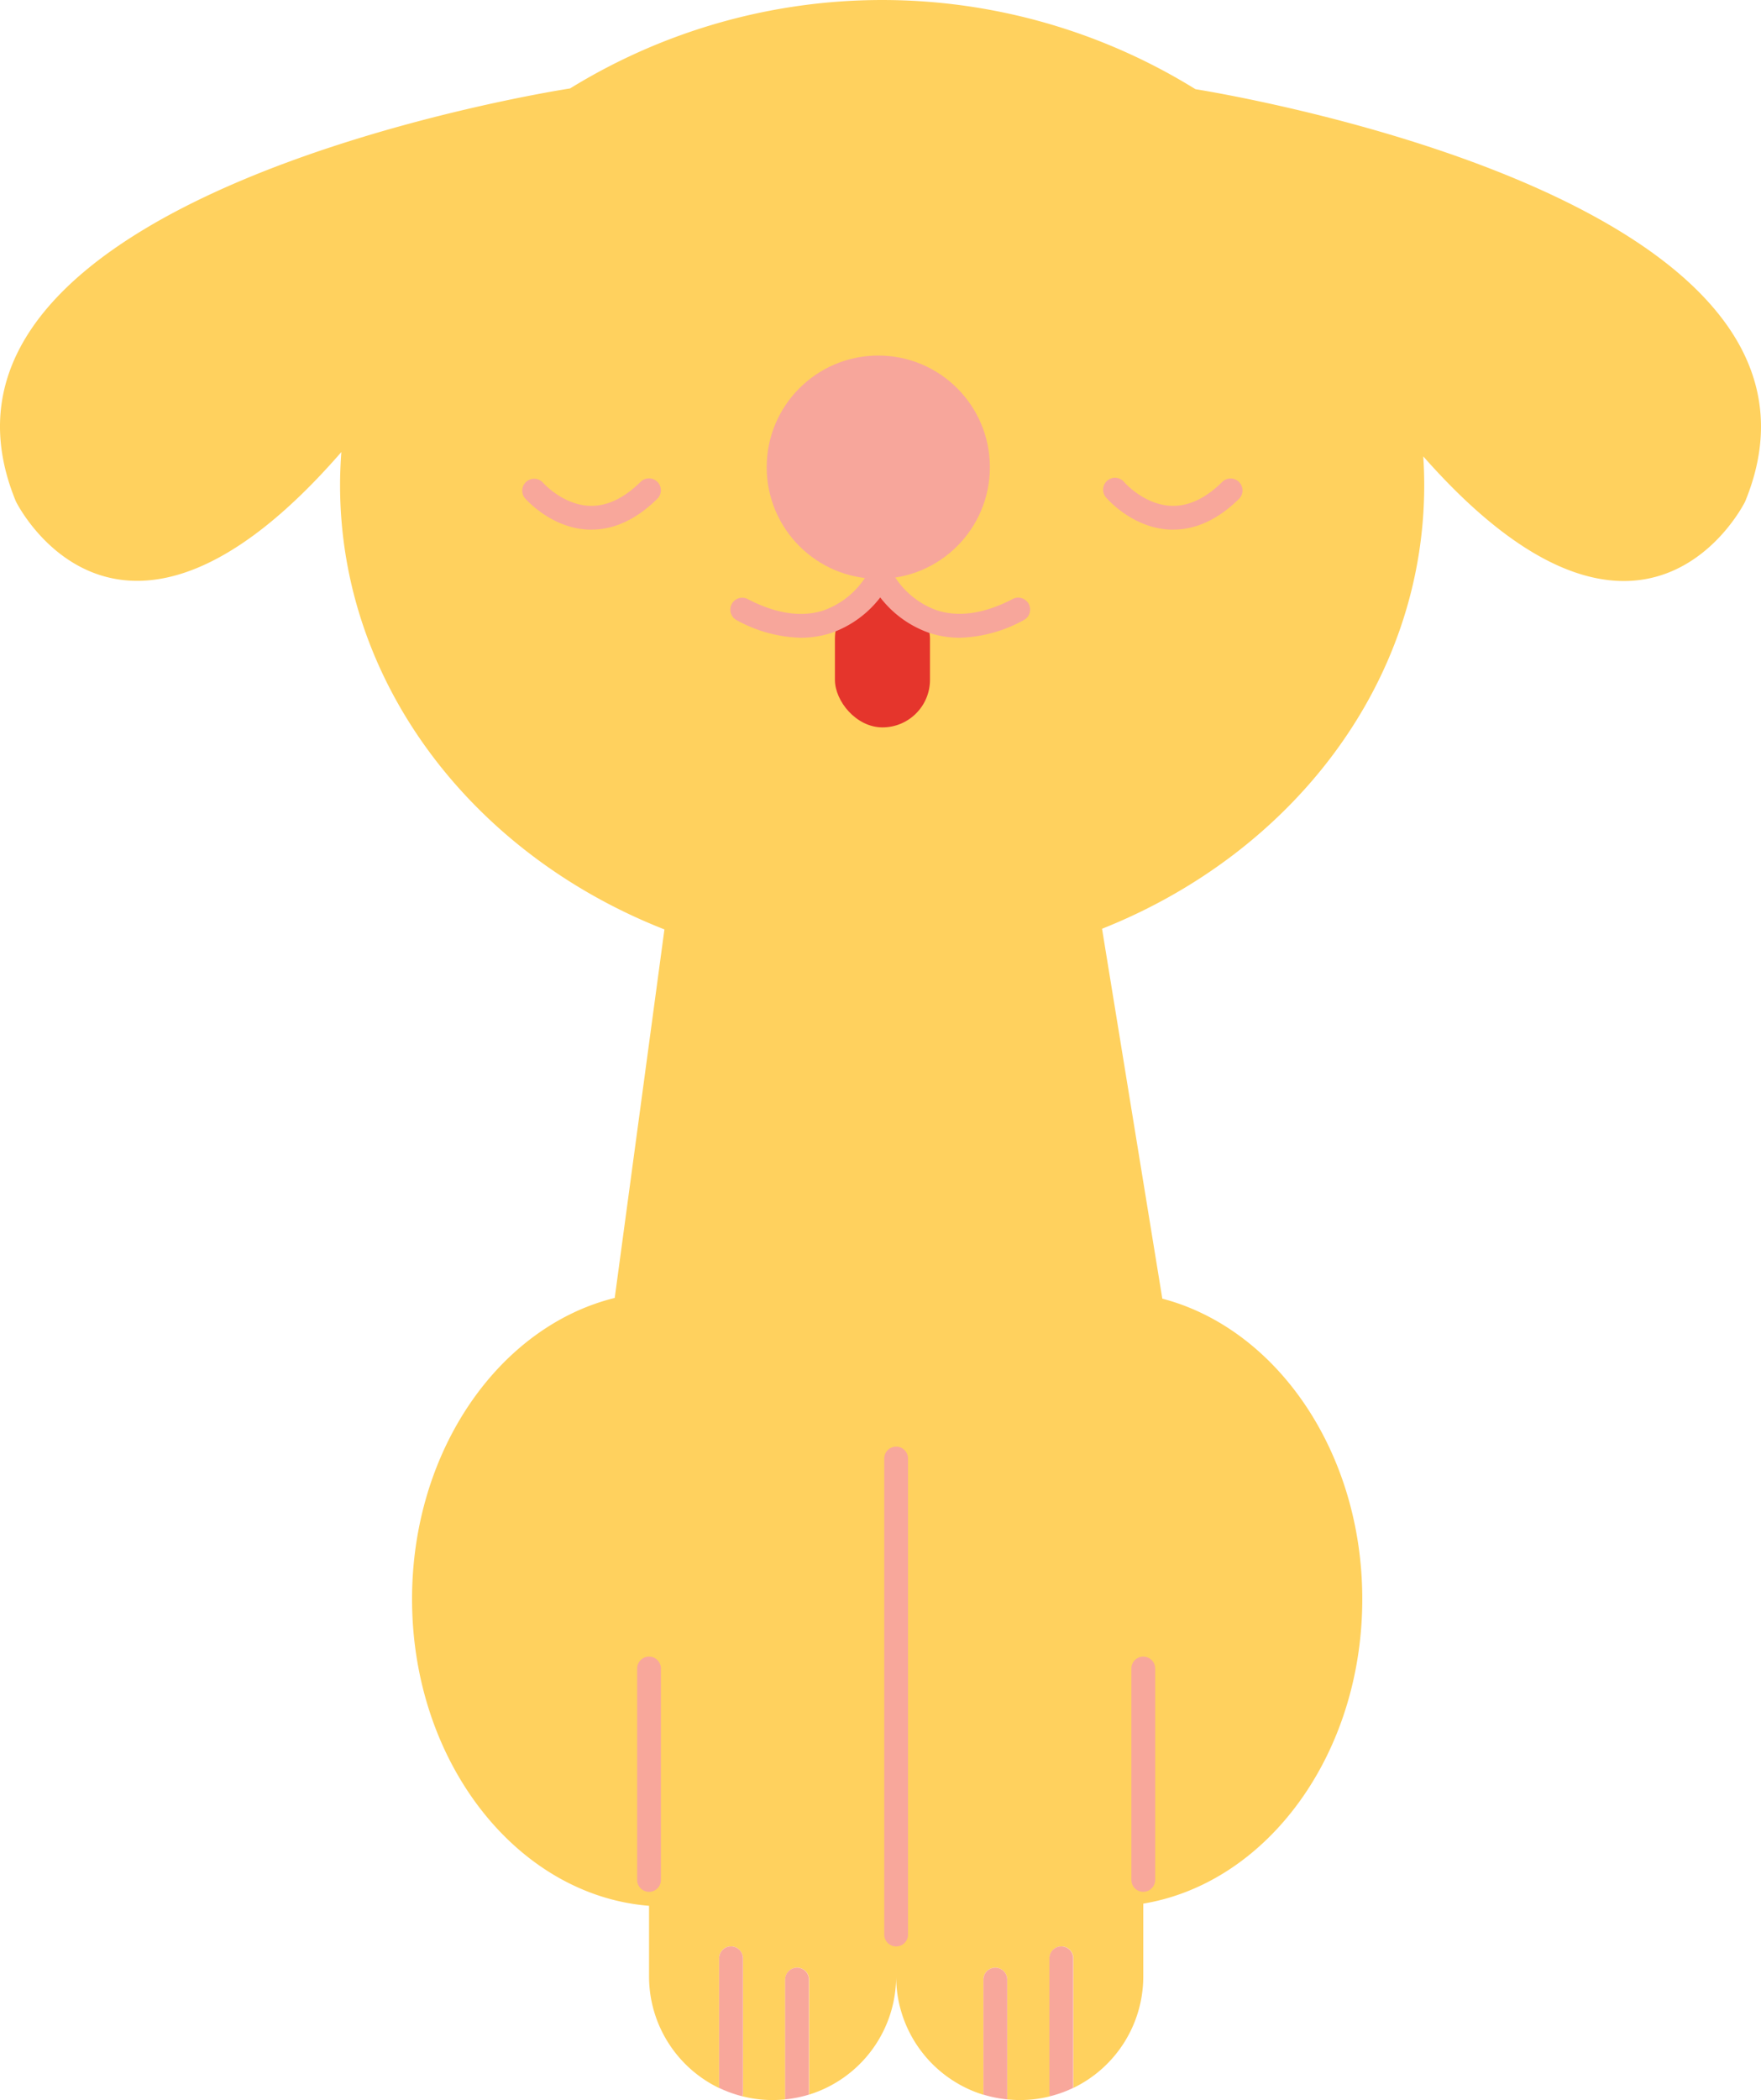 <svg xmlns="http://www.w3.org/2000/svg" viewBox="0 0 369.89 440.92"><defs><style>.cls-1{fill:#ffd15e;}.cls-2{fill:#e5352c;}.cls-3{fill:#f7a69b;}.cls-4{fill:#f8a79b;}</style></defs><title>puppy-closed</title><g id="Layer_2" data-name="Layer 2"><g id="Layer_1-2" data-name="Layer 1"><path class="cls-1" d="M251.09,18.72a125,125,0,0,0-131.35-.15S-23.45,40.32,3.34,105.28c0,0,21.39,43.68,68.36-10.37-.17,2.3-.27,4.61-.27,6.94,0,41.7,28,77.54,68.13,93.29l-10.44,77.37c-24.29,6-42.57,32.05-42.57,63.23,0,34.2,22,62.17,49.78,64.4V415a26,26,0,0,0,14.72,23.4V411.16a2.5,2.5,0,0,1,5,0v28.25a2.47,2.47,0,0,1-.12.72,25.57,25.57,0,0,0,6.35.79h0a25.88,25.88,0,0,0,2.66-.14c0-.12,0-.24,0-.37V415.63a2.5,2.5,0,0,1,5,0v24.15A26,26,0,0,0,188.23,415a26,26,0,0,0,18.33,24.81V415.63a2.5,2.5,0,0,1,5,0v24.78a2.21,2.21,0,0,1,0,.37,26.22,26.22,0,0,0,2.67.14h0a25.63,25.63,0,0,0,6.35-.79,2.47,2.47,0,0,1-.12-.72V411.16a2.5,2.5,0,0,1,5,0v27.21A26,26,0,0,0,240.14,415V399.68c26-4.32,46-31.29,46-63.94,0-30.94-18-56.79-42-63.08L231.48,195c39.87-15.84,67.67-51.57,67.67-93.11q0-3.06-.2-6.07c46.44,52.7,67.6,9.5,67.6,9.5C392.06,43.42,263.4,20.74,251.09,18.72Z"/><rect class="cls-2" x="175.37" y="124.14" width="19.97" height="28.58" rx="9.99"/><circle class="cls-3" cx="184.48" cy="98.09" r="23.44"/><path class="cls-3" d="M168.21,133.9a29.4,29.4,0,0,1-13.46-3.68,2.5,2.5,0,0,1,2.3-4.44c5.91,3.07,11.25,3.87,15.88,2.4a17.42,17.42,0,0,0,9.32-7.78,2.5,2.5,0,0,1,4.46,2.26,22.27,22.27,0,0,1-12.18,10.26A20.62,20.62,0,0,1,168.21,133.9Z"/><path class="cls-3" d="M201.56,133.9a20.62,20.62,0,0,1-6.32-1,22.22,22.22,0,0,1-12.18-10.26,2.5,2.5,0,0,1,4.46-2.26,17.41,17.41,0,0,0,9.32,7.78c4.62,1.47,10,.67,15.88-2.4a2.5,2.5,0,1,1,2.3,4.44A29.4,29.4,0,0,1,201.56,133.9Z"/><path class="cls-4" d="M156.05,411.16a2.5,2.5,0,0,0-5,0v27.21a25.56,25.56,0,0,0,4.88,1.76,2.47,2.47,0,0,0,.12-.72Z"/><path class="cls-4" d="M167.41,413.13a2.5,2.5,0,0,0-2.5,2.5v24.78c0,.13,0,.25,0,.37a25.6,25.6,0,0,0,5-1V415.63A2.5,2.5,0,0,0,167.41,413.13Z"/><path class="cls-4" d="M220.42,411.16a2.5,2.5,0,0,1,5,0v27.21a25.56,25.56,0,0,1-4.88,1.76,2.47,2.47,0,0,1-.12-.72Z"/><path class="cls-4" d="M209.06,413.13a2.5,2.5,0,0,1,2.5,2.5v24.78a2.21,2.21,0,0,1,0,.37,25.35,25.35,0,0,1-5-1V415.63A2.5,2.5,0,0,1,209.06,413.13Z"/><path class="cls-4" d="M188.23,408.67a2.5,2.5,0,0,1-2.5-2.5V306.23a2.5,2.5,0,0,1,5,0v99.94A2.5,2.5,0,0,1,188.23,408.67Z"/><path class="cls-4" d="M136.33,397.2a2.5,2.5,0,0,1-2.5-2.5V350.32a2.5,2.5,0,0,1,5,0V394.7A2.5,2.5,0,0,1,136.33,397.2Z"/><path class="cls-4" d="M240.14,397.2a2.5,2.5,0,0,1-2.5-2.5V350.32a2.5,2.5,0,0,1,5,0V394.7A2.5,2.5,0,0,1,240.14,397.2Z"/><path class="cls-4" d="M124.24,111.2h-.62c-7.89-.31-13.19-6.4-13.41-6.66a2.5,2.5,0,0,1,3.79-3.25c.08.09,4.19,4.71,9.85,4.91,3.6.13,7.19-1.57,10.67-5a2.5,2.5,0,1,1,3.53,3.54C133.72,109,129.08,111.2,124.24,111.2Z"/><path class="cls-4" d="M246.43,111.2h-.62c-7.89-.31-13.19-6.4-13.41-6.66a2.5,2.5,0,1,1,3.79-3.25c.08.09,4.19,4.71,9.85,4.91,3.62.13,7.19-1.57,10.67-5a2.5,2.5,0,1,1,3.54,3.54C255.92,109,251.27,111.2,246.43,111.2Z"/></g></g></svg>